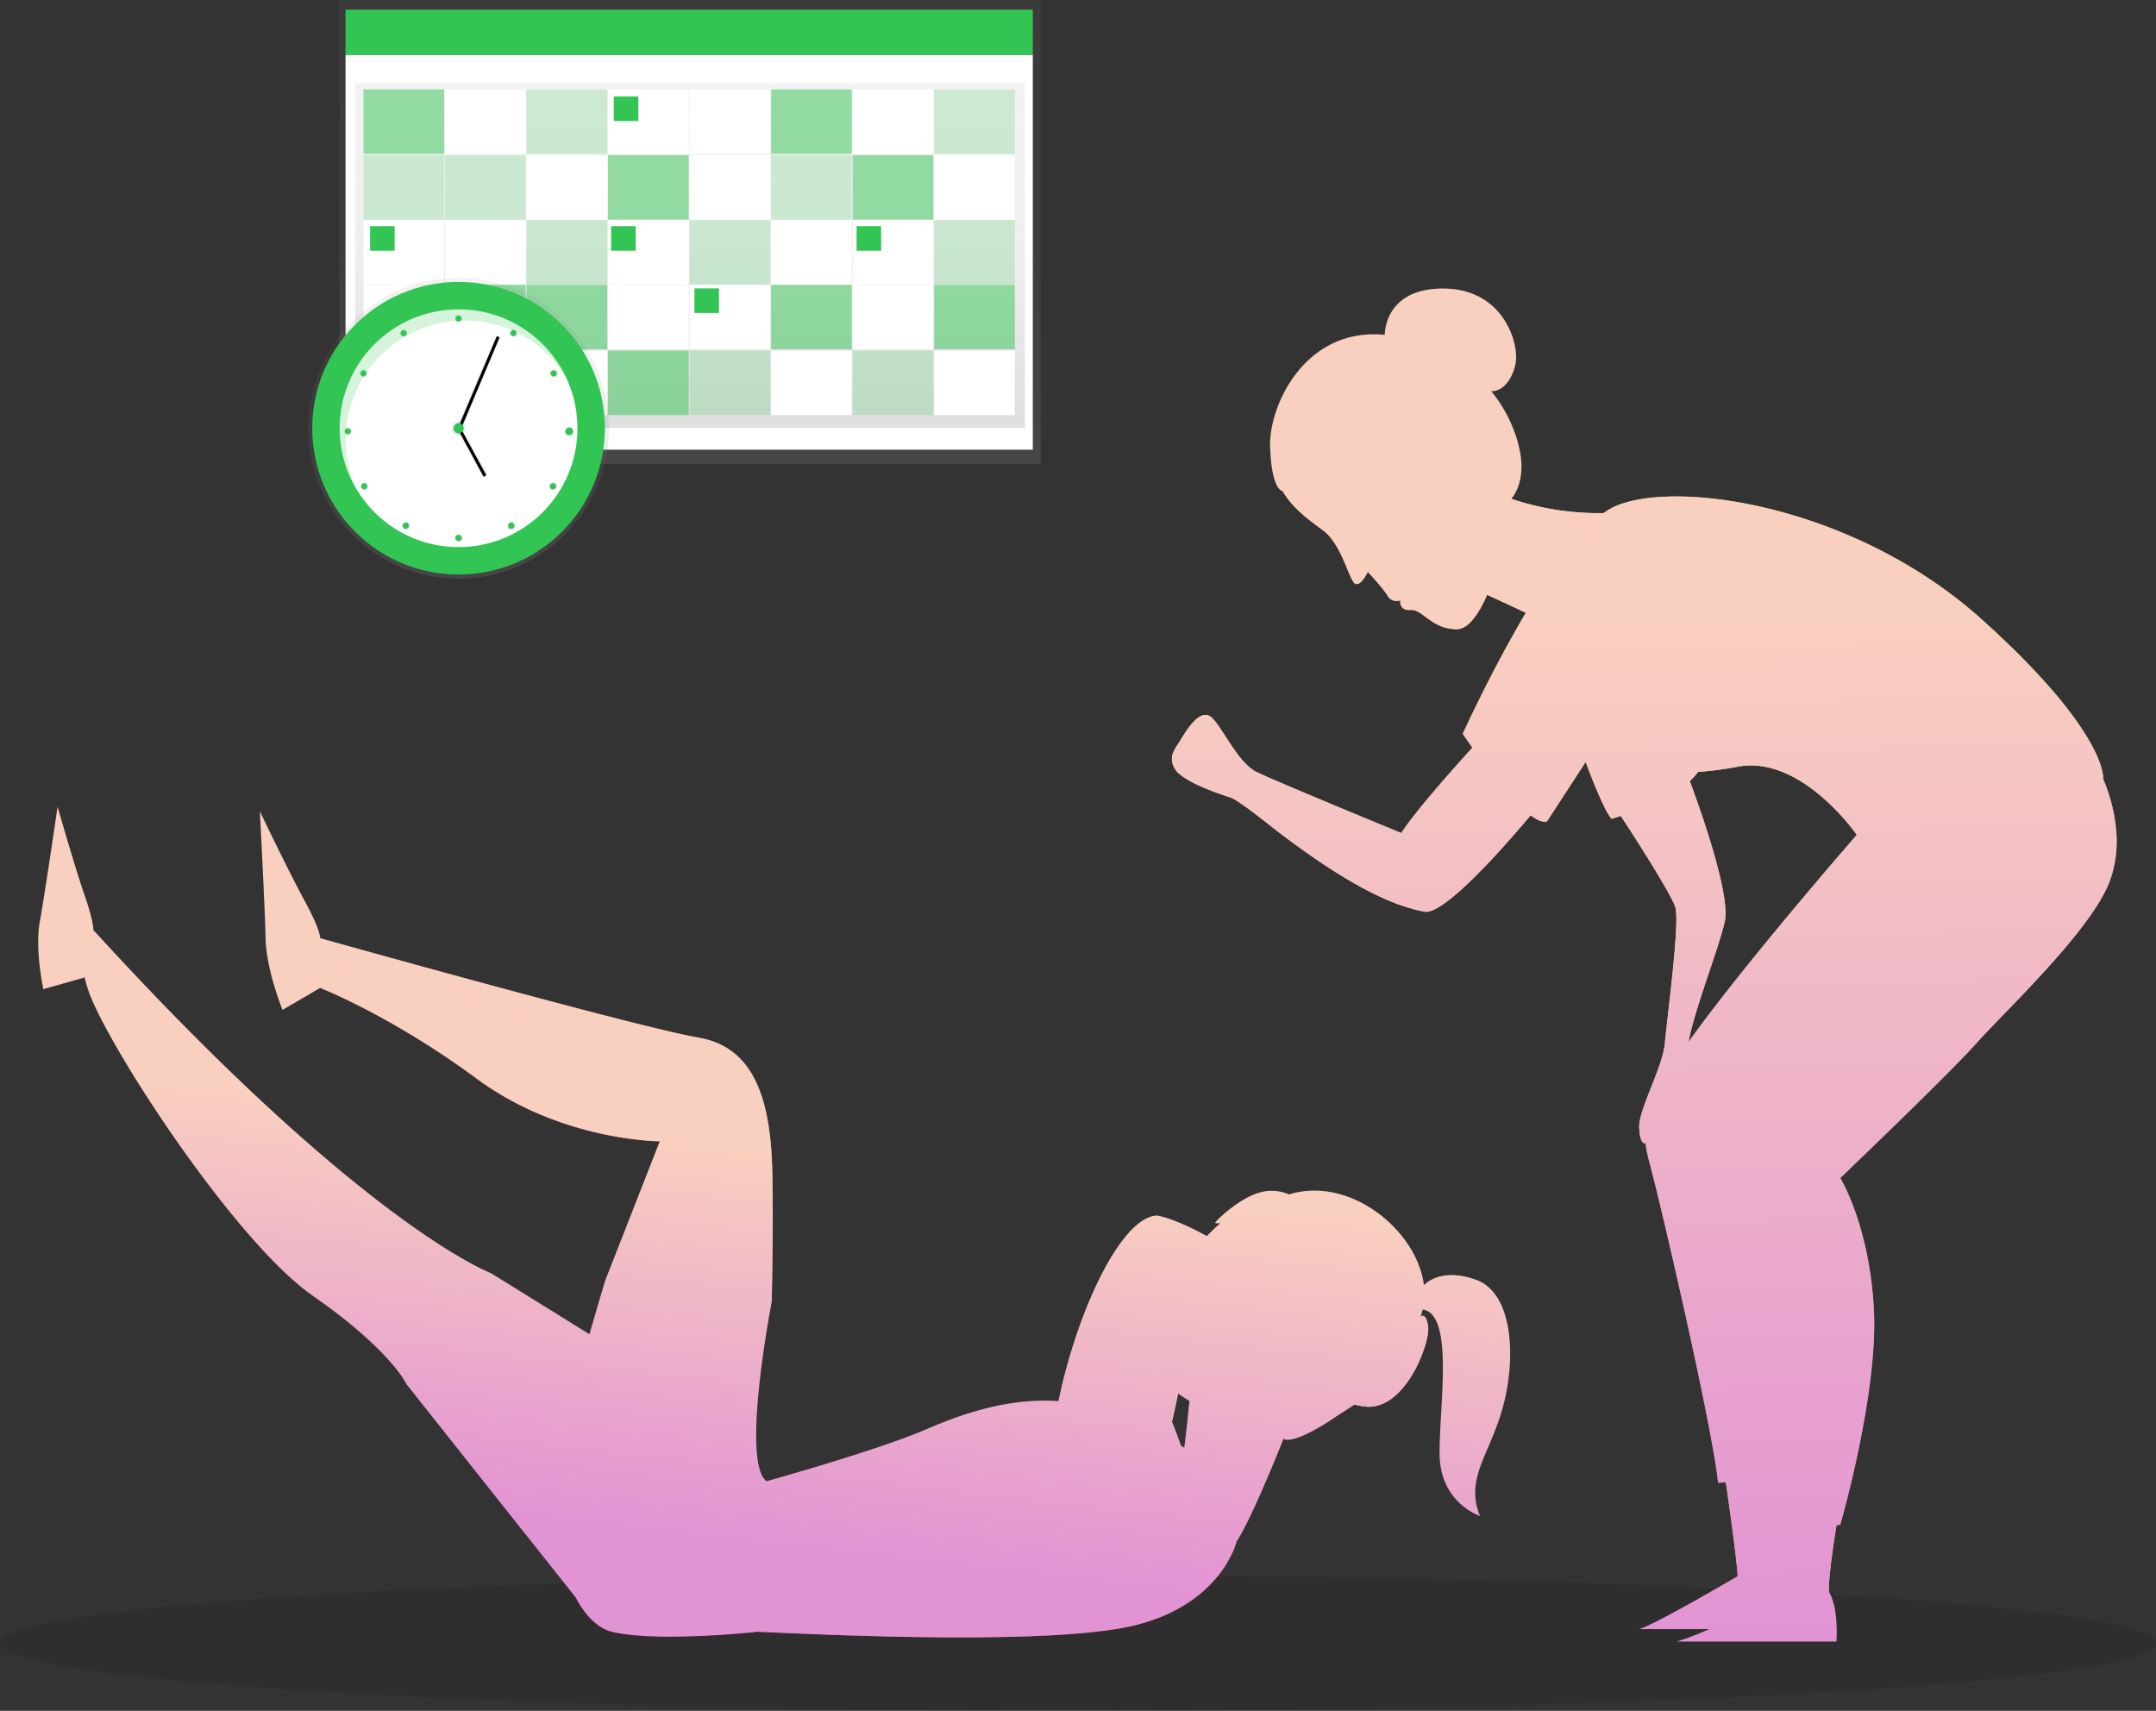 <svg xmlns="http://www.w3.org/2000/svg" xmlns:xlink="http://www.w3.org/1999/xlink" width="677.837" height="537.878" viewBox="0 0 677.837 537.878"><rect x="0" y="0" width="677.837" height="537.878" fill="#333333" stroke="none"/><defs><clipPath id="a"><rect width="677.837" height="537.878" fill="none"/></clipPath><linearGradient id="b" x1="0.5" y1="1" x2="0.5" gradientUnits="objectBoundingBox"><stop offset="0" stop-color="gray" stop-opacity="0.251"/><stop offset="0.54" stop-color="gray" stop-opacity="0.122"/><stop offset="1" stop-color="gray" stop-opacity="0.102"/></linearGradient><linearGradient id="e" y2="-0.001" xlink:href="#b"/><linearGradient id="h" x1="29.773" y1="26.262" x2="29.773" y2="25.263" xlink:href="#b"/><linearGradient id="i" y1="0.999" xlink:href="#b"/><linearGradient id="j" x1="35.813" y1="30.815" x2="35.813" y2="29.815" xlink:href="#b"/><linearGradient id="k" x1="39.503" y1="24.82" x2="39.503" y2="23.82" xlink:href="#b"/><linearGradient id="l" x1="30.785" y1="19.69" x2="30.785" y2="18.69" xlink:href="#b"/><linearGradient id="m" x1="25.655" y1="10.971" x2="25.655" y2="9.972" xlink:href="#b"/><linearGradient id="n" x1="25.656" y1="0.713" x2="25.656" y2="-0.287" xlink:href="#b"/><linearGradient id="o" x1="40.017" y1="-13.391" x2="40.017" y2="-14.391" xlink:href="#b"/><linearGradient id="p" x1="50.274" y1="-13.135" x2="50.274" y2="-14.134" xlink:href="#b"/><linearGradient id="q" x1="58.481" y1="-8.006" x2="58.481" y2="-9.006" xlink:href="#b"/><linearGradient id="r" x1="63.609" y1="0.2" x2="63.609" y2="-0.799" xlink:href="#b"/><linearGradient id="s" x1="0.499" y1="0.414" x2="0.409" y2="0.857" gradientUnits="objectBoundingBox"><stop offset="0" stop-color="#f9cfbf"/><stop offset="1" stop-color="#e293d3"/></linearGradient><linearGradient id="t" x1="766.198" y1="-290.864" x2="-1597.578" y2="608.1" xlink:href="#s"/><linearGradient id="u" x1="690.757" y1="-1111.242" x2="-1491.349" y2="2401.723" xlink:href="#s"/><linearGradient id="w" x1="-0.72" y1="-843.455" x2="7.027" y2="4512.793" xlink:href="#s"/><linearGradient id="x" x1="0.511" y1="3.538" x2="0.965" y2="128.111" xlink:href="#s"/><linearGradient id="y" x1="0.499" y1="0.247" x2="0.507" y2="0.999" xlink:href="#s"/><linearGradient id="z" x1="4.212" y1="950.667" x2="27.44" y2="6899.825" xlink:href="#s"/></defs><g clip-path="url(#a)"><g transform="translate(-200.919 -831.164)"><ellipse cx="338.918" cy="21.303" rx="338.918" ry="21.303" transform="translate(200.919 1326.435)" opacity="0.1"/><g transform="translate(68.894 -46.263)"><rect width="220.479" height="145.792" transform="translate(238.733 877.427)" fill="url(#b)"/><rect width="216.069" height="124.157" transform="translate(240.663 894.652)" fill="#fff"/><rect width="216.069" height="14.193" transform="translate(240.663 880.458)" fill="#32c553"/><rect width="210.557" height="108.31" transform="translate(243.694 903.61)" fill="url(#b)"/><rect width="25.355" height="20.256" transform="translate(246.313 905.539)" fill="#32c553" opacity="0.5"/><rect width="25.355" height="20.256" transform="translate(271.943 905.539)" fill="#fff"/><rect width="25.355" height="20.256" transform="translate(297.574 905.539)" fill="#32c553" opacity="0.2"/><rect width="25.355" height="20.256" transform="translate(323.204 905.539)" fill="#fff"/><rect width="25.355" height="20.256" transform="translate(348.835 905.539)" fill="#fff"/><rect width="25.355" height="20.256" transform="translate(374.466 905.539)" fill="#32c553" opacity="0.5"/><rect width="25.355" height="20.256" transform="translate(400.096 905.539)" fill="#fff"/><rect width="25.355" height="20.256" transform="translate(425.727 905.539)" fill="#32c553" opacity="0.2"/><rect width="25.355" height="20.256" transform="translate(246.313 926.208)" fill="#32c553" opacity="0.2"/><rect width="25.355" height="20.256" transform="translate(271.943 926.208)" fill="#32c553" opacity="0.2"/><rect width="25.355" height="20.256" transform="translate(297.574 926.208)" fill="#fff"/><rect width="25.355" height="20.256" transform="translate(323.204 926.208)" fill="#32c553" opacity="0.5"/><rect width="25.355" height="20.256" transform="translate(348.835 926.208)" fill="#fff"/><rect width="25.355" height="20.256" transform="translate(374.466 926.208)" fill="#32c553" opacity="0.2"/><rect width="25.355" height="20.256" transform="translate(400.096 926.208)" fill="#32c553" opacity="0.5"/><rect width="25.355" height="20.256" transform="translate(425.727 926.208)" fill="#fff"/><rect width="25.355" height="20.256" transform="translate(246.313 946.602)" fill="#fff"/><rect width="25.355" height="20.256" transform="translate(271.943 946.602)" fill="#fff"/><rect width="25.355" height="20.256" transform="translate(297.574 946.602)" fill="#32c553" opacity="0.2"/><rect width="25.355" height="20.256" transform="translate(323.204 946.602)" fill="#fff"/><rect width="25.355" height="20.256" transform="translate(348.835 946.602)" fill="#32c553" opacity="0.2"/><rect width="25.355" height="20.256" transform="translate(374.466 946.602)" fill="#fff"/><rect width="25.355" height="20.256" transform="translate(400.096 946.602)" fill="#fff"/><rect width="25.355" height="20.256" transform="translate(425.727 946.602)" fill="#32c553" opacity="0.2"/><rect width="25.355" height="20.256" transform="translate(246.313 966.997)" fill="#fff"/><rect width="25.355" height="20.256" transform="translate(271.943 966.997)" fill="#32c553" opacity="0.5"/><rect width="25.355" height="20.256" transform="translate(297.574 966.997)" fill="#32c553" opacity="0.5"/><rect width="25.355" height="20.256" transform="translate(323.204 966.997)" fill="#fff"/><rect width="25.355" height="20.256" transform="translate(348.835 966.997)" fill="#fff"/><rect width="25.355" height="20.256" transform="translate(374.466 966.997)" fill="#32c553" opacity="0.5"/><rect width="25.355" height="20.256" transform="translate(400.096 966.997)" fill="#fff"/><rect width="25.355" height="20.256" transform="translate(425.727 966.997)" fill="#32c553" opacity="0.5"/><rect width="25.355" height="20.256" transform="translate(246.313 987.667)" fill="#38d39f" opacity="0.5"/><rect width="25.355" height="20.256" transform="translate(271.943 987.667)" fill="#38d39f" opacity="0.2"/><rect width="25.355" height="20.256" transform="translate(297.574 987.667)" fill="#fff"/><rect width="25.355" height="20.256" transform="translate(323.204 987.667)" fill="#32c553" opacity="0.5"/><rect width="25.355" height="20.256" transform="translate(348.835 987.667)" fill="#32c553" opacity="0.2"/><rect width="25.355" height="20.256" transform="translate(374.466 987.667)" fill="#fff"/><rect width="25.355" height="20.256" transform="translate(400.096 987.667)" fill="#32c553" opacity="0.2"/><rect width="25.355" height="20.256" transform="translate(425.727 987.667)" fill="#fff"/><rect width="7.717" height="7.717" transform="translate(248.379 948.531)" fill="#32c553"/><rect width="7.717" height="7.717" transform="translate(324.996 907.743)" fill="#32c553"/><rect width="7.717" height="7.717" transform="translate(324.169 948.531)" fill="#32c553"/><rect width="7.717" height="7.717" transform="translate(350.351 968.099)" fill="#32c553"/><rect width="7.717" height="7.717" transform="translate(401.337 948.531)" fill="#32c553"/><path d="M47.279,0A47.279,47.279,0,1,1,0,47.279,47.235,47.235,0,0,1,47.279,0Z" transform="translate(228.919 964.778)" fill="url(#b)"/><circle cx="46.003" cy="46.003" r="46.003" transform="translate(230.195 966.054)" fill="#32c553"/><circle cx="37.377" cy="37.377" r="37.377" transform="translate(238.822 974.68)" fill="#fff"/><circle cx="2.235" cy="2.235" r="2.235" transform="translate(273.963 1009.821)" fill="url(#e)"/><line x1="12.14" y2="28.75" transform="translate(276.518 983.306)" fill="#38d39f"/><path d="M170.988,411.989l-1.378-.463,12.4-29.026,1.378.648Z" transform="translate(106.054 600.344)" fill="url(#b)"/><rect width="31.209" height="0.959" transform="matrix(0.389, -0.921, 0.921, 0.389, 276.073, 1011.861)"/><line x2="7.987" y2="14.695" transform="translate(276.518 1012.377)" fill="#38d39f"/><path d="M178.6,503.934l-7.992-14.882,1.1-.551,8.268,14.607Z" transform="translate(105.329 523.557)" fill="url(#b)"/><rect width="0.959" height="16.726" transform="translate(276.093 1012.614) rotate(-28.52)"/><circle cx="0.959" cy="0.959" r="0.959" transform="translate(310.061 1012.057)" fill="#38d39f"/><circle cx="1.246" cy="1.246" r="1.246" transform="translate(244.503 995.292) rotate(-60)" fill="url(#h)"/><circle cx="1.246" cy="1.246" r="1.246" transform="translate(244.821 1029.841) rotate(-30)" fill="url(#i)"/><circle cx="1.246" cy="1.246" r="1.246" transform="translate(240.133 1011.771)" fill="url(#j)"/><circle cx="1.246" cy="1.246" r="1.246" transform="translate(257.215 981.603) rotate(-30)" fill="url(#k)"/><circle cx="1.246" cy="1.246" r="1.246" transform="translate(274.466 977.132) rotate(-30)" fill="url(#l)"/><circle cx="1.246" cy="1.246" r="1.246" transform="translate(291.717 981.604) rotate(-30)" fill="url(#m)"/><circle cx="1.246" cy="1.246" r="1.246" transform="translate(304.495 994.383) rotate(-30)" fill="url(#n)"/><circle cx="1.246" cy="1.246" r="1.246" transform="translate(304.177 1029.843) rotate(-30)" fill="url(#o)"/><circle cx="1.246" cy="1.246" r="1.246" transform="translate(291.078 1042.302) rotate(-30)" fill="url(#p)"/><circle cx="1.246" cy="1.246" r="1.246" transform="translate(274.465 1046.136) rotate(-30)" fill="url(#q)"/><circle cx="1.246" cy="1.246" r="1.246" transform="translate(257.854 1042.302) rotate(-30)" fill="url(#r)"/><circle cx="0.959" cy="0.959" r="0.959" transform="translate(275.239 976.596)" fill="#32c553"/><circle cx="0.959" cy="0.959" r="0.959" transform="translate(292.14 982.527) rotate(-60)" fill="#32c553"/><circle cx="0.959" cy="0.959" r="0.959" transform="translate(304.767 994.456) rotate(-30)" fill="#32c553"/><circle cx="0.959" cy="0.959" r="0.959" transform="translate(304.568 1030.647) rotate(-60)" fill="#32c553"/><circle cx="0.959" cy="0.959" r="0.959" transform="translate(291.469 1042.34) rotate(-30)" fill="#32c553"/><circle cx="0.959" cy="0.959" r="0.959" transform="translate(257.637 981.829) rotate(-30)" fill="#32c553"/><circle cx="0.959" cy="0.959" r="0.959" transform="translate(245.011 995.157) rotate(-60)" fill="#32c553"/><circle cx="1.246" cy="1.246" r="1.246" transform="translate(309.289 1012.594) rotate(-30)" fill="#32c553"/><circle cx="0.959" cy="0.959" r="0.959" transform="translate(245.213 1029.945) rotate(-30)" fill="#32c553"/><circle cx="0.959" cy="0.959" r="0.959" transform="translate(258.309 1043.043) rotate(-60)" fill="#32c553"/><circle cx="0.959" cy="0.959" r="0.959" transform="translate(240.42 1012.057)" fill="#32c553"/><circle cx="0.959" cy="0.959" r="0.959" transform="translate(275.239 1045.597)" fill="#32c553"/><path d="M220.048,512.931a37.382,37.382,0,0,1,69.8-18.6A37.382,37.382,0,1,0,223.08,527.7,37.25,37.25,0,0,1,220.048,512.931Z" transform="translate(20.692 502.641)" fill="#32c553" opacity="0.2"/><circle cx="1.598" cy="1.598" r="1.598" transform="translate(274.6 1010.458)" fill="#32c553"/></g><g transform="translate(51.048 870.725)"><g transform="translate(161.872 214.017)"><path d="M192.493,134.215l-11.832,6.923s-5.154-12.609-5.351-22.539-1.782-39.949-1.782-39.949,8.92,18.707,14.074,28.159,4.891,11.79,4.891,11.79Z" transform="translate(-103.834 -77.203)" fill="#2a2220"/><path d="M176.33,132.192l-12.836,3.641s-2.732-12.388-1.106-21.314,5.584-36.111,5.584-36.111,5.3,18.653,8.6,28.219,2.619,11.593,2.619,11.593Z" transform="translate(-161.872 -78.408)" fill="#2a2220"/><path d="M292.912,192.647s-40.045-14.8-124.9-107.7c0,0-7.133,1.644-1.979,18.085s45.922,79.342,70.739,96.609,29.576,27.95,29.576,27.95S288.751,218.75,292.912,192.647Z" transform="translate(-150.462 -45.878)" fill="#fbbebe" opacity="0.6"/><path d="M268.271,193.031l17.182-43.847s-30.927,0-57.628-19.729-49.168-28.506-49.168-28.506-5.285-12.328,0-15.616c0,0,99.658,27.95,118.951,31.238s23,23.024,23.263,44.672-.263,38.64-.263,38.64S290.738,212.766,268.271,193.031Z" transform="translate(-89.997 -43.936)" fill="#fba4ac" opacity="0.6"/><path d="M234.381,204.923,181.255,137.9s18.235-15.616,26.563-34.939l35.692,22.1Z" transform="translate(-65.369 43.812)" fill="#3f3d56"/><path d="M202.956,105.609c-2.666,4.819-4.382,10.66-6.086,15.61a193.717,193.717,0,0,0-6.445,21.015,132.717,132.717,0,0,0-3.049,28.62l16.537,20.865,9.129-79.863Z" transform="translate(-34.9 57.016)" fill="#19001c"/><path d="M252.038,213.8s-30.664,3.288-44.935,0-24.058-35.172-13.751-71.3,11.371-39.148,11.371-39.148,31.454,9.871,52.337,6.851c0,0-11.1,57.006.263,56.731Z" transform="translate(-26.45 45.749)" fill="#2a002f"/><path d="M254.613,122.7S243.8,150.425,238.6,158.209l-16.459-29.331s1.877-14.666,1.877-19.156S258.935,117.871,254.613,122.7Z" transform="translate(138.197 72.769)" fill="#fab8bc" opacity="0.6"/><path d="M240.909,126.128c4.077-.12,7.987-.227,11.9-.161.8-2,1.3-3.264,1.3-3.264,4.322-4.831-30.593-17.47-30.593-12.98,0,2.792-.724,9.53-1.273,14.217C228.438,125.189,234.506,126.313,240.909,126.128Z" transform="translate(138.7 72.769)" fill="#fbc2ca" opacity="0"/><path d="M267.485,170.07s-30.527-.676-43.734-15.939,15.807-52.749,29.014-54.77S305.593,158.621,267.485,170.07Z" transform="translate(129.444 25.664)" fill="#fbc5cc" opacity="0.6"/><path d="M314.38,166.028c-4.042,15.419-12.268,22.9-7.372,34.873,0,0-12.543-4.036-12.693-19.454-.149-14.857,4.681-44.039-5.309-45.455a19.549,19.549,0,0,1-.676,2.254c-8.017,21.679-21.224,27.711-27.077,31.747-5.835,4.054-18.617,11.234-16.459,3.587,2.182-7.623,1.3-26.031-5.423-39.04-5-9.661-2.571-22.073-.986-27.83-6.5,1.537-15.305,2.768-14.576,1.859,1-1.262,7.712-7.623,13.912-9.351a13.415,13.415,0,0,1,9.237.586c19.209-5.949,40.266,11.3,42.424,28.512.347-.377,5.476-5.674,16.471-1.644C317.267,130.862,318.421,150.621,314.38,166.028Z" transform="translate(146.282 22.143)" fill="#3f3d56"/><path d="M336.023,124.505l16.459,29.331S348,173.285,320.867,180.172s-105.08,2.69-120.093,2.092c0,0-5.285-30.832,3.952-47.291,0,0,35.023-9.721,50.322-16.381s37.241-13.542,58.029-4.867S336.023,124.505,336.023,124.505Z" transform="translate(24.317 77.142)" fill="#ff6f61" opacity="0.6"/><path d="M253.416,164.789s9.094,21.326,8.011,35.692-27.5,19.3-42,0,10.391-99.437,29.23-100.561c0,0,8.442.9,27.5,13.691s30.1,24.022,40.272,24.919a16.723,16.723,0,0,0,15.156-6.84s1.728-1.692,2.379,3.246-7.36,27.161-20.566,24.913-1.943-4.49-21.218-10.325-25.284-6.325-34.861-10.774C257.314,138.752,258.617,142.345,253.416,164.789Z" transform="translate(103.027 28.697)" fill="#fbc6cc"/><path d="M223.4,113.426s-.108-5.949-1.513-8.418c0,0,14.181,10.439,20.351,12.687a93.337,93.337,0,0,1,11.5,5.166S229.25,117.354,223.4,113.426Z" transform="translate(136.938 54.023)" fill="#fbc6cc"/><g transform="translate(0.001 0.006)" style="mix-blend-mode:color-burn;isolation:isolate"><path d="M614.019,227.217c-11.019-4.03-16.142,1.267-16.477,1.644-2.164-17.212-23.233-34.461-42.424-28.512a13.433,13.433,0,0,0-9.243-.586c-6.206,1.728-12.9,8.089-13.912,9.351-.215.275.436.359,1.62.275-1.423,1.232-2.858,2.6-4.3,4.089-10.8-5.937-15.724-6.463-15.724-6.463-11.467.682-25.182,30.652-30.88,58.345-15.329-1.148-30.186,3.88-41.438,8.783-15.311,6.654-50.328,16.381-50.328,16.381-8.215-5.9,1.554-56.175,1.554-56.175s.532-16.991.281-38.634c-.281-21.661-3.964-41.39-23.275-44.672-19.293-3.3-118.939-31.25-118.939-31.25s.257-2.326-4.89-11.778S231.56,79.862,231.56,79.862s1.6,30,1.794,39.931,5.339,22.551,5.339,22.551l11.844-6.923S273,144.192,299.7,163.915s57.616,19.729,57.616,19.729L340.132,227.51s-.568,1.626-4.944,16.77l-5.261-3.246-25.595-15.867s-40.063-14.785-124.911-107.7l-.161.054c0-1.178-.353-4.185-2.678-10.887-3.312-9.578-8.609-28.225-8.609-28.225s-3.964,27.179-5.578,36.1c-1.638,8.92,1.106,21.314,1.106,21.314l12.824-3.641.078-.424c.281,1.16.616,2.427,1.046,3.8,5.142,16.441,45.916,79.336,70.739,96.6s29.558,27.95,29.558,27.95l36.6,46.155,16.513,20.806v.018l.042.048c3.091,5.919,7.15,9.781,11.622,10.8,14.265,3.3,44.947,0,44.947,0l.024-.12c16.178.67,92.729,4.705,119.567-2.1,27.137-6.893,31.609-26.342,31.609-26.342,4.1-6.14,11.688-24.674,14.719-32.225,2.523,1.71,11.431-3.42,16.023-6.618,1.614-1.112,3.8-2.391,6.283-4.1h.018c.753.167,1.578.341,2.583.514,13.2,2.254,21.224-19.969,20.573-24.907s-2.385-3.252-2.385-3.252a17.432,17.432,0,0,0,.67-2.254c9.99,1.417,5.165,30.6,5.321,45.456.138,15.419,12.693,19.454,12.693,19.454-4.891-11.969,3.33-19.454,7.372-34.873S625.426,231.408,614.019,227.217Zm-90.194,38.156c-.257,2.912-.628,6.415-.945,9.267l-.06.478c-.179,1.423-.335,2.654-.43,3.521-.12.873-.179,1.405-.179,1.405a7.736,7.736,0,0,0-1.106-.735c-1.536-4.46-2.8-7.419-2.8-7.419.789-3.4,1.441-6.379,1.955-8.974a40.961,40.961,0,0,0,3.563,2.326h.018A.38.38,0,0,0,523.825,265.373Zm30.838,8.549v-.036h.024Z" transform="translate(-161.872 -78.409)" fill="url(#s)"/><path d="M222.431,109.659a.38.38,0,0,0-.018.132v-.132Z" transform="translate(139.54 77.173)" fill="url(#t)"/><path d="M227.591,111.106l-.02.034v-.034Z" transform="translate(165.222 84.375)" fill="url(#u)"/><path d="M227.591,111.106l-.02.034v-.034Z" transform="translate(165.222 84.375)" fill="url(#u)"/></g></g><g transform="translate(518.312 51.17)"><path d="M277.121,119.957s-26.378,15.539-31.077,16.674h33.994l19.652-12.788-11.24-5.183Z" transform="translate(-99.249 284.839)" fill="#2a2220"/><path d="M250.623,117.413s3.539,24.483,3.7,29.5c0,0,11.82,5.5,15.861.969s1.459-34.634,1.459-34.634Z" transform="translate(-76.452 257.884)" fill="#fecc9b"/><path d="M271.644,113.246l-21.021,4.167s.084.6.233,1.65a11.969,11.969,0,0,1,7.7,1.064c3.366,1.859,4.944,4.962,6.188,8.394a52.109,52.109,0,0,1,2.3,6.72c.675,3.181.161,6.272.155,9.488a8.966,8.966,0,0,1-1.513,4.92,6.144,6.144,0,0,0,4.5-1.77C274.233,143.354,271.644,113.246,271.644,113.246Z" transform="translate(-76.452 257.884)" fill="#f6b07f"/><path d="M312.792,94.81s-59.721,68.431-63.015,82.218-4.747,11.222-1.728,22.444,19.209,80.5,21.153,99.054c0,0,16.615-.981,19.1-1.68s-1.184-36.3-5.5-53.132-13.817-42.3-13.817-42.3L356.6,84.449,352.281,76.9S317.138,89.782,312.792,94.81Z" transform="translate(-97.475 76.921)" fill="#aa87b3"/><path d="M276.454,273.748s.981.55-5.746,1.094c0,0,3.755-13.637-5.745-48.6s-20.07-46.4-14.456-60,57.837-75.958,60-81.142,1.722-3.665,10.355-2.589c0,0-20.931,32.153-33.666,48.774s-32.452,38.843-28.309,50.28S281.261,232.125,276.454,273.748Z" transform="translate(-84.825 99.57)" fill="#8a6495"/><path d="M281.229,120.825s-25.092,12.3-33.181,14.564H298.2s.825-10.516-2.409-15.7Z" transform="translate(-89.272 289.962)" fill="#2a2220"/><path d="M270.571,116.4s-2.571,15.5-2.409,20.836c0,0-7.121,4.532-14.564,1.136l.646-19.921S266.016,115.3,270.571,116.4Z" transform="translate(-61.64 272.419)" fill="#fecc9b"/><path d="M374.546,76.97s8.418,17.7,1.513,33.45-32.8,39.919-41.432,49.635S291.9,202.348,291.9,202.348s9.279,15.108,10.57,41.653-10.57,67.331-10.57,67.331-16.19,2.8-18.779,2.158c0,0,1.082-58.806-21.254-109.63,0,0-6.475-7.282,2.266-18.773s48.552-63.666,63.66-80.281S337.646,80.42,337.646,80.42Z" transform="translate(-81.759 77.28)" fill="#aa87b3"/><path d="M340.391,91.533a15.457,15.457,0,0,0-3.043-2.487c-7.7-4.789-19.371-3.157-27.926-2.643-2.876.185-5.728.4-8.573.711-1.931.209-3.844.43-5.763.7a121.138,121.138,0,0,0-15.861,3.252c-7.33,2.045-14.851,3.378-22.025,5.853,1.178-1.363,1.842-2.11,1.842-2.11,4.334-5.028,39.489-17.906,39.489-17.906l2.164,3.779L336.5,77.327A51.105,51.105,0,0,1,340.391,91.533Z" transform="translate(-43.717 76.946)" fill="#8a6495"/><path d="M266.749,77.067s13.129,34.377,11.025,44.092-11.652,32.691-11.814,41.593,1.3,9.225,1.512,14.295.084,9.064-1.524,4.968-2.362-7.557-3.761-6.152-8.788,10.684-9.47,15.108c0,0-1.644.43-1.859-5.076s7.443-18.88,8.089-26.431,4.747-37.821,3.294-42.675S245.1,88.038,245.1,88.038Z" transform="translate(-103.949 77.763)" fill="#fecc9b"/><path d="M262.133,85.736a31.17,31.17,0,0,0,5.937-5.088c-.807-2.224-1.321-3.581-1.321-3.581L245.1,88.038s1,1.519,2.511,3.868C252.5,89.909,257.548,88.438,262.133,85.736Z" transform="translate(-103.949 77.763)" fill="#f6b07f"/><path d="M243.248,82.594s5.554,15.138,8.143,17.888c0,0,20.877-5.841,27.191-14.737L245.616,74.75Z" transform="translate(-113.169 66.227)" fill="#dfe546"/><path d="M263.331,102s-4.747,4.532-26.545-27.412C236.786,74.587,258.363,79.34,263.331,102Z" transform="translate(-145.341 65.416)" fill="#c2c744"/><path d="M232.687,65.729s-.347-14.707,18.552-14.558S275.2,68.73,273.707,75.133s-5.243,8.525-7.6,8.28S232.687,65.729,232.687,65.729Z" transform="translate(-165.749 -51.17)" fill="#604d3f"/><path d="M247.287,52.336a9,9,0,0,1,1.214,2.421c3,9.279-1.381,18.211-11.646,18.8,4.376,2.3,7.778,3.976,8.5,4.054,2.362.245,6.122-1.883,7.6-8.28C253.839,65.555,252.44,57.968,247.287,52.336Z" transform="translate(-145.002 -45.364)" fill="#433029"/><path d="M247.078,62.209A84.968,84.968,0,0,0,276.9,66.783l-22.82,32.368L237.733,91.54,243.4,63.363Z" transform="translate(-140.626 3.79)" fill="#fecc9b"/><path d="M248.208,76.875c.6-4.263,2.29-9.644,1-13.936-1.375-.436-2.134-.729-2.134-.729L243.4,63.363,237.733,91.54l7.5,3.492C246.545,89.077,247.37,82.859,248.208,76.875Z" transform="translate(-140.626 3.79)" fill="#f6b07f"/><path d="M236.786,136.751s28.488-63.23,48.122-71.642,75.534,0,115.238,35.824S438.128,151,438.128,151s-56.54,8.848-77.471,17.481c0,0-16.836-24.387-36.47-21.583s-37.336,2.8-46.4-4.962l-14.456,22.228S251.458,143.878,236.786,136.751Z" transform="translate(-145.341 3.252)" fill="#dfe546"/><path d="M243.644,89.832l9.279-17.266S241.27,97.814,290.044,94.795C290.044,94.795,256.379,102.023,243.644,89.832Z" transform="translate(-111.197 55.354)" fill="#c2c744"/><path d="M336.522,102.4s-27.9,34.562-35.669,33.05-20.937-5.823-47.261-26.109c0,0-11.114-8.956-13.488-9.715S225,94.771,222.515,90.67s.107-6.469,1.835-9.386,5.823-9.494,9.171-7.228,8.412,14.456,14.564,17.482,45.533,19.2,45.533,19.2,19.168-24.178,23.992-28.434C317.611,82.305,332.761,89.312,336.522,102.4Z" transform="translate(-221.491 60.447)" fill="#fecc9b"/><path d="M244.7,86.215c1.435,2.242,2.858,4.484,4.359,6.684a40.435,40.435,0,0,1,4.071,8.454c3.139-3.665,5.189-6.212,5.189-6.212C254.56,82.054,239.41,75.047,239.41,75.047c-.562.49-1.321,1.262-2.212,2.224C240.271,79.627,242.645,83.017,244.7,86.215Z" transform="translate(-143.29 67.706)" fill="#f6b07f"/><path d="M233.555,99.927l6.475,2.266s-3.342-3.127,2.589-11.114,10.863-15.317,10.863-15.317S238.087,92.7,233.555,99.927Z" transform="translate(-161.427 71.261)" fill="#f6b07f"/><path d="M298.621,82.4a24.494,24.494,0,0,1,.992,15.6c-2.379,8.334-7.934,29.564-15.873,29.367s-10.516-6.349-14.289-6.05-3.27-3.079-3.27-3.079a3.143,3.143,0,0,1-3.97-1.387c-1.489-2.481-6.248-7.539-6.248-7.539s-2.284,4.861-4.071,3.671-4.167-12.3-9.823-16.567S225.108,84.809,227.188,72.8,274.957,40.944,298.621,82.4Z" transform="translate(-194.381 -20.269)" fill="#fecc9b"/><path d="M245.782,60.793s-9.871,2.045-13.141,9.53c0,0-3.97-1.542-3.97-3.527S237.005,57.965,245.782,60.793Z" transform="translate(-185.742 -6.62)" fill="#604d3f"/><path d="M233.525,75.239A17.079,17.079,0,0,0,237,66.014s1.255,4.418-3.456,10.146A2.635,2.635,0,0,1,233.525,75.239Z" transform="translate(-161.726 22.734)" fill="#6d5148"/><path d="M283.783,93.559a63.6,63.6,0,0,1-8.005-6.606c-5.506-5.058-18.9-10.714-25-7.288s-23,9.237-20.13,23.221c0,0-3.533-.006-3.982-14s12.974-41.821,42.729-33.929,36.3,31.848,36.3,40.033-4.215,11.294-4.215,11.294-1.668-6.63-8.549-14.988Z" transform="translate(-195.793 -39.182)" fill="#604d3f"/><path d="M227.439,78.034s5.805-22.438,29.618-24.076c0,0,6.834,0,5.273,2.828s-11.688-.98-22.988,9.213S227.289,84.706,227.439,78.034Z" transform="translate(-191.953 -37.288)" fill="#756052"/><path d="M240.152,65.418c3.318,3.318,4.562,7.455,2.78,9.237s-5.919.538-9.237-2.78-4.562-7.455-2.78-9.237S236.834,62.1,240.152,65.418Z" transform="translate(-178.618 1.878)" fill="#433029"/><g transform="translate(52.574 64.796)"><path d="M235.5,65.135c1.56,2.015,2,3.976.987,4.376s-3.115-.915-4.675-2.93-2-3.976-.981-4.376S233.941,63.121,235.5,65.135Z" transform="translate(-230.284 -61.379)" fill="#fff"/><path d="M230.9,62.3a7.914,7.914,0,0,1,3.605,2.445c1.62,1.925,2.631.389.526-1.369S229.114,61.92,230.9,62.3Z" transform="translate(-229.517 -62.008)" fill="#fff"/></g><path d="M238.293,71.244s-6.7-10.863,0-13.1,8.035,4.317,9.673,7.294,3.121,7.443,0,7.892S241.564,74.813,238.293,71.244Z" transform="translate(-152.653 -18.708)" fill="#fecc9b"/><g transform="translate(0.001)" style="mix-blend-mode:color-burn;isolation:isolate"><path d="M270.734,76.969v.024l-.323.036a1.4,1.4,0,0,0,.149-.036A.945.945,0,0,1,270.734,76.969Z" transform="translate(22.065 77.275)" fill="url(#w)"/><path d="M243.579,69.819v.019l-5.512-2.568Z" transform="translate(-138.964 28.987)" fill="url(#x)"/><path d="M518.17,219.649c-.06-.43-.114-.867-.167-1.279a.725.725,0,0,1-.042-.221c-.072-.49-.167-.975-.239-1.447a.187.187,0,0,1-.024-.114c-.167-.861-.353-1.668-.52-2.451a.378.378,0,0,1-.042-.149c-.2-.849-.431-1.674-.634-2.421-.43-1.483-.867-2.756-1.238-3.749l-.018-.042c-.1-.239-.191-.466-.263-.693-.113-.3-.227-.538-.3-.765-.239-.58-.389-.879-.389-.879l-.323.036a1.4,1.4,0,0,0,.149-.036.945.945,0,0,1,.173-.024s1.722-14.247-37.988-50.077c-39.71-35.806-95.6-44.23-115.25-35.806a19.827,19.827,0,0,0-3.8,2.212h-.018a86.809,86.809,0,0,1-27.167-3.862c-.9-.287-1.56-.508-1.877-.622,1.238-1.483,3.2-4.705,3.2-10.3,0-4.663-2.134-14.51-9.542-23.568,2.362.245,6.11-1.871,7.611-8.268a12.654,12.654,0,0,0,.167-3.88,2.946,2.946,0,0,0-.036-.395c-.018-.185-.036-.371-.072-.562-.042-.3-.1-.6-.149-.9a22.651,22.651,0,0,0-1.052-3.749c-.113-.3-.245-.622-.359-.939-.281-.658-.6-1.315-.933-1.949-.173-.317-.359-.64-.544-.957s-.377-.622-.562-.921a21.68,21.68,0,0,0-2.087-2.66l-.036-.054-.018-.024c-3.6-3.934-9.016-6.917-16.8-6.971-18.9-.149-18.557,14.546-18.557,14.546-25.086-2.415-36.47,22.258-36.057,35.154.43,13.368,3.677,13.966,3.958,13.99h.018c3.24,5.7,9.207,9.709,12.842,12.447,5.644,4.275,8.023,15.371,9.823,16.573,1.782,1.184,4.072-3.671,4.072-3.671s4.759,5.058,6.242,7.533a3.135,3.135,0,0,0,3.976,1.387c0,.078-.018.149-.018.227a2.267,2.267,0,0,0,.018.526.643.643,0,0,0,.018.167c.132.957.771,2.362,3.246,2.152,3.767-.275,6.355,5.871,14.283,6.056,3.844.1,7.127-4.795,9.751-10.833l5.512,2.547,6.672,3.115c-11.114,18.713-19.837,38.078-19.837,38.078,1.052,1.537,2.063,3,3.019,4.37-.167.185-.353.395-.562.6-.562.6-1.178,1.291-1.853,2.045l-.018.018v.018H313.5v.018l-.018.042h-.018a3.591,3.591,0,0,0-.3.335c-2.4,2.643-15.353,17.081-19.5,23.663l-.06.072s-39.369-16.178-45.521-19.2-11.228-15.228-14.57-17.476c-3.354-2.266-7.443,4.317-9.165,7.222-1.728,2.924-4.329,5.285-1.836,9.392,2.475,4.1,15.2,8.191,17.583,8.962,2.38.747,13.482,9.709,13.482,9.709,26.342,20.268,39.5,24.6,47.267,26.1,5.662,1.106,22.007-16.943,30.485-26.826l2.924-3.468c3.994,2.977,5.213,1.818,5.213,1.818L351.569,200c.167.448,5.584,15.168,8.137,17.87,0,0,1.124-.323,2.942-.9,0,0,.992,1.519,2.511,3.862,4.484,6.977,13.536,21.242,14.624,24.883,1.465,4.855-2.642,35.13-3.3,42.67-.634,7.557-8.3,20.943-8.077,26.437.2,5.512,1.853,5.082,1.853,5.082a5.167,5.167,0,0,1,.15-.693c.018,1.931.526,4.179,1.65,8.358,3.037,11.216,19.221,80.49,21.152,99.054,0,0,.951-.06,2.451-.149,0,0,.018.09.042.281a1.11,1.11,0,0,1,.036.257,1.049,1.049,0,0,1,.036.245c.018.149.06.3.078.49.018.114.036.245.054.371.789,5.59,3.318,23.628,3.45,27.842,0,0-26.378,15.544-31.065,16.668h22.121a93.918,93.918,0,0,1-10.14,3.9h50.149s.825-10.54-2.415-15.712c-.149-5.345,2.415-20.83,2.415-20.83l1.2-.209s11.868-40.8,10.576-67.325c-1.3-26.551-10.576-41.659-10.576-41.659s34.1-32.59,42.729-42.3c8.645-9.715,34.533-33.881,41.438-49.629A36.731,36.731,0,0,0,518.17,219.649Zm-81.351,3.258-.036.036c-.1.114-.436.508-1,1.148a5.081,5.081,0,0,1-.448.5c-.036.06-.114.132-.167.209s-.131.149-.191.227c-7.479,8.6-35.621,41.414-51.051,62.973,1.877-10.439,9.524-29.361,11.4-37.928,1.686-7.778-6.433-31.442-9.715-40.493-.167-.454-.335-.885-.466-1.279-.149-.371-.281-.711-.377-1.01-.239-.658-.412-1.088-.466-1.238l-.018-.054a16.947,16.947,0,0,0,2.607-2.852,110.352,110.352,0,0,0,13.123-1.782c.072-.018.149-.018.2-.036l.114-.018c19.652-2.816,36.487,21.577,36.487,21.577Z" transform="translate(-221.491 -51.17)" fill="url(#y)"/><path d="M236.192,60.255a.155.155,0,0,0,.108.054h-.018Z" transform="translate(-148.299 -5.938)" fill="url(#z)"/><path d="M236.192,60.255a.155.155,0,0,0,.108.054h-.018Z" transform="translate(-148.299 -5.938)" fill="url(#z)"/></g></g></g></g></g></svg>